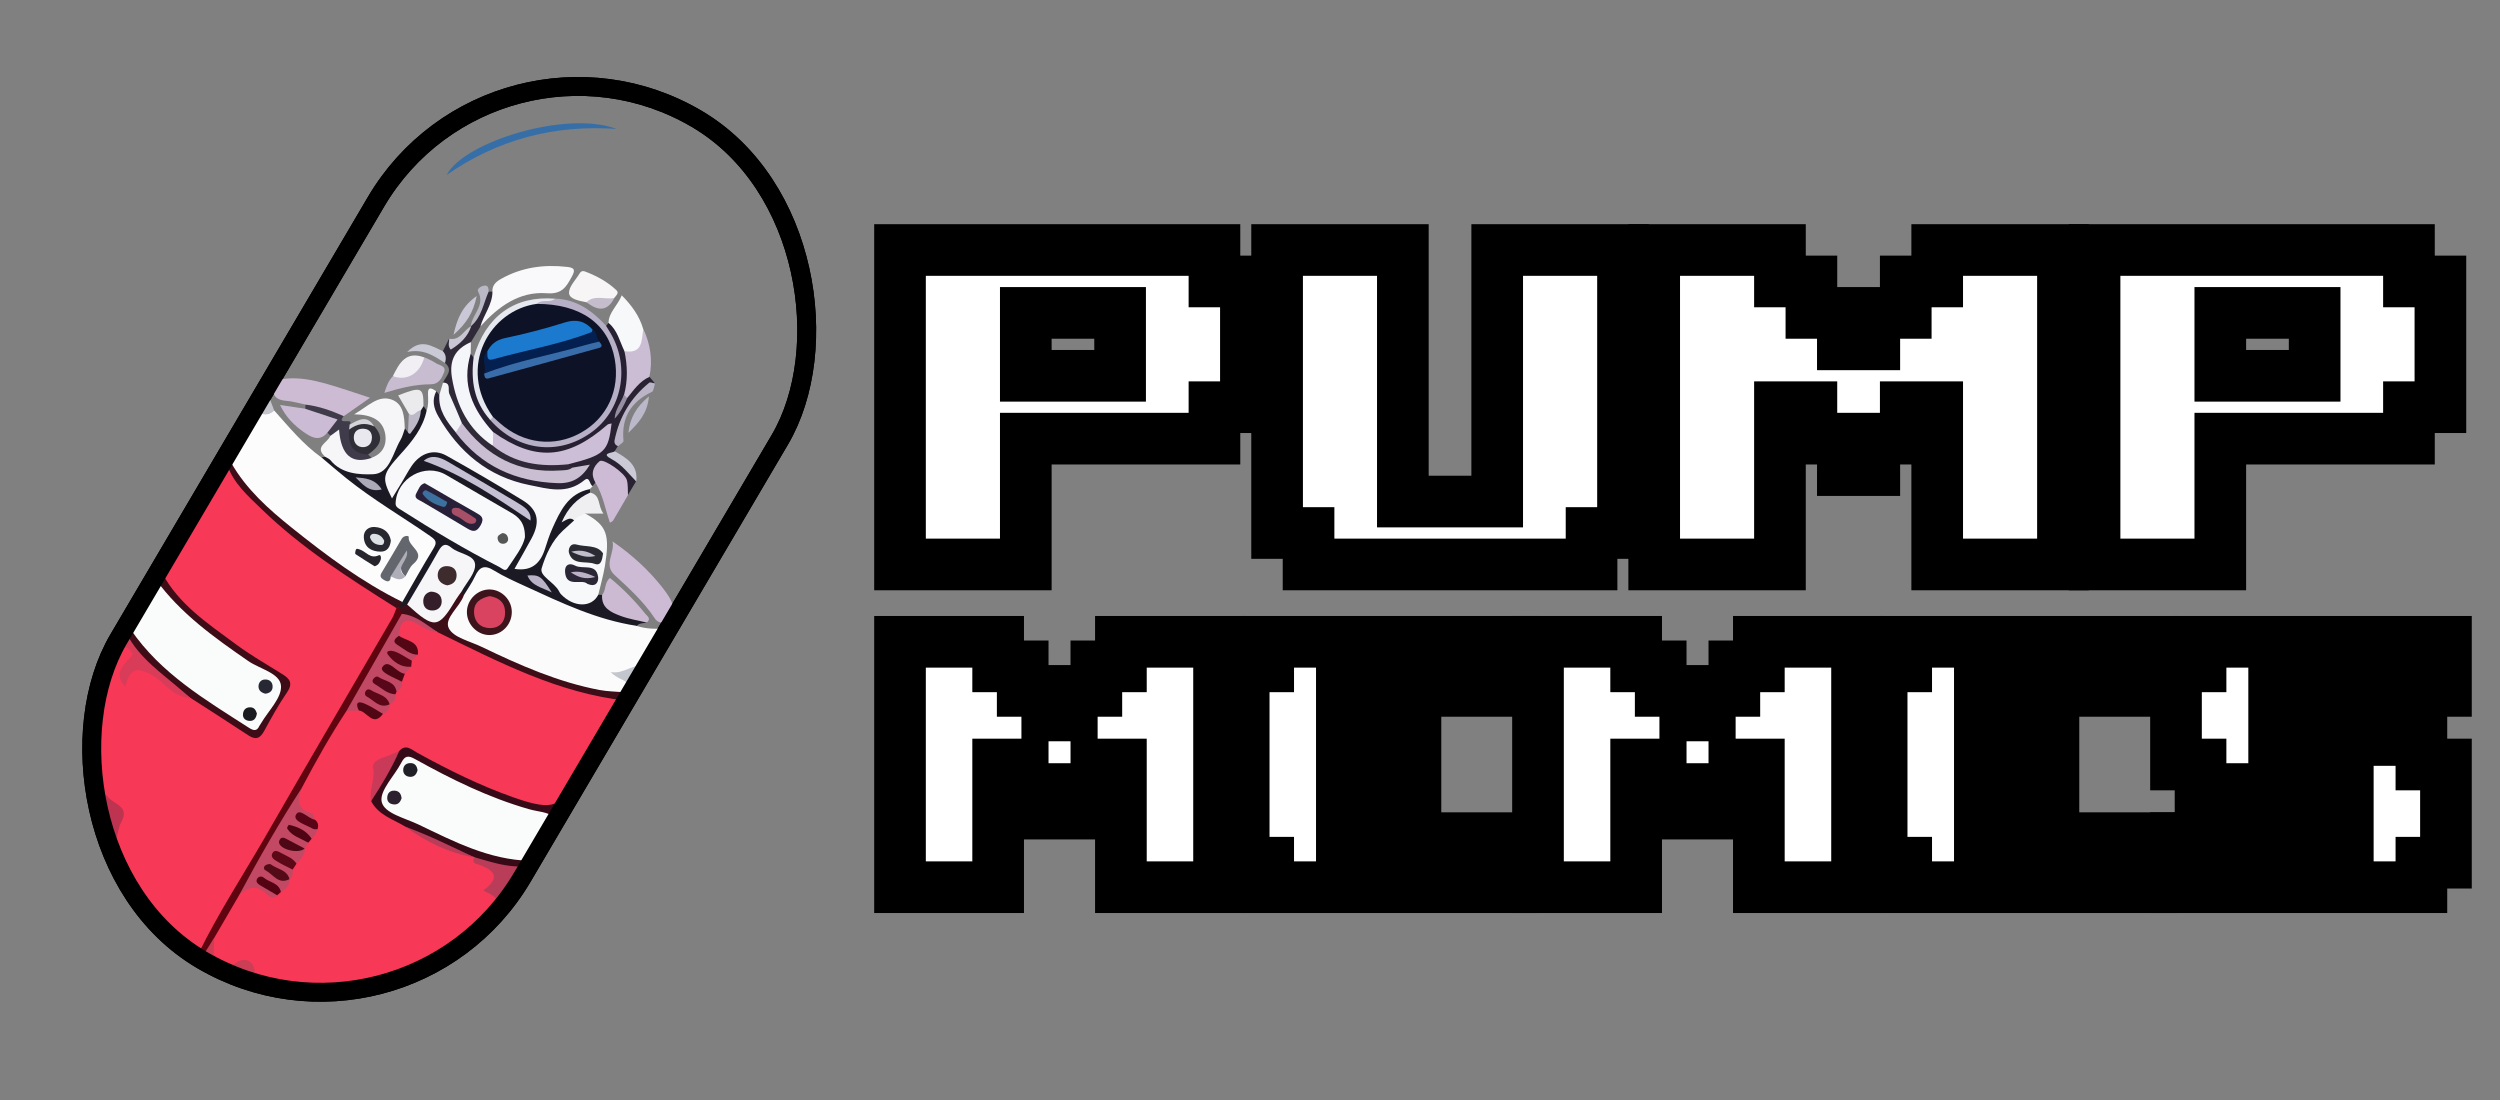 <svg width="50" height="22" viewBox="0 0 50 22" fill="none" xmlns="http://www.w3.org/2000/svg">
<rect x="0" y="0" width="50" height="22" fill="#808080" stroke="none"/>
<rect x="9.896" width="9.374" height="19.517" rx="4.687" transform="rotate(30.484 9.896 0)" stroke="black" stroke-width="0.378"/>
<path d="M2.524 17.662C2.417 17.532 2.293 17.41 2.288 17.225C2.239 17.022 2.217 16.842 2.317 16.626C2.414 16.417 2.372 16.169 2.122 16.015C1.967 15.919 1.79 15.818 1.827 15.583C1.777 14.893 1.912 14.229 2.105 13.573C2.16 13.384 2.289 13.226 2.342 13.033C2.376 12.909 2.47 12.835 2.604 12.914C2.721 12.983 2.744 13.091 2.665 13.207C2.612 13.283 2.551 13.354 2.503 13.505C2.645 13.276 2.784 13.288 2.97 13.361C3.283 13.484 3.477 13.794 3.81 13.878C4.175 14.055 4.489 14.313 4.831 14.527C5.106 14.7 5.138 14.695 5.306 14.413C5.406 14.243 5.504 14.072 5.606 13.904C5.728 13.703 5.673 13.586 5.483 13.48C5.049 13.237 4.648 12.944 4.255 12.638C3.928 12.385 3.597 12.139 3.35 11.796C3.272 11.687 3.24 11.582 3.243 11.456C3.283 11.203 3.45 11.009 3.571 10.795C3.823 10.345 4.089 9.902 4.354 9.46C4.397 9.389 4.408 9.269 4.538 9.282C4.776 9.457 4.902 9.729 5.106 9.935C5.829 10.659 6.65 11.247 7.514 11.783C7.68 11.886 7.87 11.959 7.962 12.152C7.991 12.463 7.765 12.672 7.63 12.906C6.486 14.883 5.336 16.858 4.182 18.83C4.131 18.918 4.095 19.023 3.978 19.052C3.786 19.041 3.668 18.903 3.536 18.793C3.163 18.448 2.829 18.067 2.523 17.661L2.524 17.662Z" fill="#F83857"/>
<path d="M12.542 14.012C12.251 14.517 11.868 15 11.575 15.504C11.539 15.681 11.399 15.812 11.313 15.964C11.209 16.146 11.174 16.236 10.961 16.209C10.386 16.139 9.863 15.91 9.343 15.679C9.001 15.528 8.675 15.344 8.347 15.165C8.246 15.11 8.151 15.042 8.028 15.101C7.537 15.214 7.499 15.588 7.513 15.993C7.644 16.254 7.936 16.308 8.14 16.476C8.537 16.753 8.989 16.916 9.439 17.084C9.465 17.097 9.488 17.114 9.511 17.134C9.578 17.203 9.663 17.241 9.747 17.283C9.802 17.31 9.856 17.343 9.898 17.392C9.932 17.432 9.98 17.503 9.951 17.528C9.691 17.762 10.179 18.006 9.868 18.262C9.607 18.477 9.379 18.767 9.114 18.981C8.889 19.169 8.639 19.311 8.361 19.404C7.916 19.526 7.479 19.677 7.019 19.744C6.382 19.837 5.763 19.731 5.144 19.61C5.066 19.594 5.025 19.53 4.992 19.464C4.947 19.368 4.878 19.338 4.767 19.347C4.313 19.385 4.161 19.232 4.207 18.8C4.328 18.459 4.551 18.176 4.722 17.862C4.958 17.55 5.222 17.724 5.48 17.821C5.517 17.811 5.549 17.792 5.581 17.77C5.633 17.727 5.679 17.678 5.711 17.617C5.721 17.595 5.733 17.573 5.746 17.55C5.775 17.495 5.791 17.436 5.813 17.378C5.832 17.33 5.854 17.283 5.88 17.237C5.922 17.151 6.004 17.096 6.045 17.009C6.049 16.984 6.056 16.959 6.064 16.936C6.08 16.887 6.104 16.844 6.134 16.803C6.155 16.772 6.179 16.741 6.2 16.71C6.225 16.663 6.249 16.617 6.26 16.564C6.261 16.5 6.238 16.442 6.206 16.388C6.19 16.362 6.175 16.33 6.148 16.32C5.84 16.206 5.842 15.994 5.967 15.743C6.272 15.213 6.534 14.656 6.911 14.168C6.982 14.13 7.059 14.126 7.136 14.134C7.299 14.132 7.418 14.322 7.6 14.237C7.647 14.196 7.693 14.154 7.723 14.099C7.735 14.078 7.749 14.058 7.764 14.037C7.801 13.989 7.831 13.937 7.848 13.878C7.856 13.854 7.868 13.834 7.879 13.811C7.918 13.749 7.957 13.686 7.966 13.611C7.982 13.551 8.004 13.492 8.037 13.438C8.067 13.386 8.111 13.342 8.137 13.287C8.147 13.253 8.162 13.22 8.176 13.187C8.2 13.133 8.243 13.089 8.256 13.03C8.184 12.877 7.995 12.848 7.918 12.701C7.92 12.362 8.084 12.251 8.373 12.391C8.502 12.454 8.62 12.537 8.767 12.558C9.383 12.804 9.952 13.15 10.575 13.384C11.147 13.6 11.719 13.81 12.332 13.877C12.416 13.886 12.523 13.887 12.542 14.009V14.012Z" fill="#F83857"/>
<path d="M5.485 8.211C5.78 8.541 6.061 8.886 6.427 9.148C6.585 9.171 6.698 9.276 6.819 9.37C7.35 9.783 7.908 10.156 8.473 10.52C8.842 10.758 8.851 10.821 8.627 11.189C8.447 11.486 8.349 11.838 8.058 12.062C7.929 12.111 7.839 12.021 7.745 11.965C6.834 11.408 5.951 10.809 5.184 10.06C4.953 9.834 4.69 9.615 4.627 9.266C4.596 8.828 4.92 8.551 5.103 8.21C5.23 8.21 5.359 8.17 5.486 8.214L5.485 8.211Z" fill="#FCFCFC"/>
<path d="M12.608 13.776C12.567 13.799 12.526 13.822 12.484 13.845C12.146 14.001 11.828 13.837 11.52 13.75C10.657 13.508 9.848 13.131 9.054 12.718C8.859 12.617 8.826 12.485 8.933 12.313C9.026 12.162 9.105 12.005 9.206 11.859C9.582 11.164 9.596 11.149 10.292 11.513C10.996 11.881 11.729 12.167 12.491 12.384C12.582 12.41 12.671 12.441 12.733 12.518C12.93 12.582 13.132 12.586 13.357 12.559C13.253 12.857 12.994 13.047 12.913 13.334C12.78 13.393 12.651 13.462 12.498 13.501C12.534 13.594 12.704 13.637 12.607 13.774L12.608 13.776Z" fill="#FBFBFC"/>
<path d="M11.199 16.331C10.966 16.605 10.88 16.975 10.605 17.219C10.428 17.299 10.255 17.299 10.062 17.25C9.22 17.03 8.437 16.683 7.705 16.213C7.54 16.107 7.517 15.982 7.605 15.817C7.708 15.623 7.817 15.434 7.929 15.246C8.044 15.052 8.172 15.03 8.366 15.142C8.961 15.483 9.578 15.778 10.226 16.008C10.482 16.099 10.748 16.133 11.007 16.204C11.087 16.226 11.178 16.22 11.196 16.329L11.199 16.331Z" fill="#FAFBFB"/>
<path d="M2.615 12.587C2.682 12.204 2.968 11.929 3.115 11.586C3.189 11.568 3.231 11.611 3.269 11.664C3.809 12.399 4.572 12.866 5.314 13.357C5.4 13.413 5.484 13.474 5.574 13.526C5.704 13.602 5.741 13.697 5.663 13.836C5.538 14.063 5.4 14.283 5.273 14.507C5.181 14.669 5.048 14.687 4.905 14.593C4.179 14.116 3.418 13.683 2.83 13.022C2.718 12.896 2.621 12.764 2.613 12.587H2.615Z" fill="#FAFBFB"/>
<path d="M12.735 12.517C11.944 12.398 11.232 12.059 10.517 11.73C10.3 11.631 10.08 11.533 9.878 11.409C9.688 11.29 9.587 11.338 9.5 11.527C9.439 11.658 9.354 11.776 9.279 11.901C9.224 11.9 9.204 11.863 9.195 11.816C9.191 11.719 9.227 11.628 9.279 11.553C9.426 11.339 9.333 11.226 9.14 11.112C8.915 10.979 8.83 11.104 8.732 11.275C8.57 11.552 8.415 11.835 8.228 12.098C8.176 12.156 8.114 12.197 8.031 12.189C8.001 12.181 7.98 12.161 7.966 12.134C7.967 12.081 8 12.056 8.046 12.042C8.252 11.684 8.453 11.323 8.668 10.973C8.745 10.849 8.722 10.803 8.605 10.722C8.046 10.334 7.456 9.991 6.924 9.563C6.756 9.428 6.593 9.286 6.428 9.147C6.455 9.143 6.483 9.14 6.509 9.136C6.598 9.089 6.672 9.136 6.738 9.185C6.869 9.28 7.023 9.302 7.171 9.348C7.43 9.429 7.588 9.347 7.741 9.123C7.867 8.942 7.857 8.67 8.1 8.568C8.119 8.594 8.139 8.62 8.159 8.646C8.274 8.515 8.256 8.325 8.361 8.189C8.387 8.151 8.423 8.126 8.47 8.121C8.491 8.15 8.512 8.179 8.532 8.209C8.634 8.401 8.504 8.547 8.424 8.694C8.305 8.914 8.125 9.09 7.971 9.286C7.871 9.412 7.764 9.545 7.841 9.764C7.959 9.597 8.033 9.438 8.135 9.299C8.391 8.949 8.67 8.879 9.052 9.083C9.51 9.327 9.954 9.597 10.401 9.863C10.863 10.137 10.928 10.43 10.658 10.906C10.602 11.004 10.534 11.097 10.498 11.273C10.736 11.181 10.8 11.003 10.854 10.828C10.967 10.466 11.118 10.125 11.418 9.877C11.523 9.79 11.633 9.662 11.797 9.781C11.797 9.805 11.8 9.827 11.801 9.851C11.777 10.032 11.605 10.078 11.492 10.166C11.353 10.277 11.423 10.333 11.504 10.41C11.407 10.653 11.184 10.807 11.072 11.045C10.92 11.372 10.925 11.439 11.244 11.77C11.449 11.983 11.645 12.022 11.906 11.902C11.925 11.895 11.945 11.892 11.966 11.893C11.993 11.895 12.018 11.897 12.044 11.899C12.238 12.115 12.468 12.269 12.766 12.308C12.843 12.319 12.927 12.35 12.938 12.453C12.869 12.466 12.79 12.456 12.736 12.518L12.735 12.517Z" fill="#1B1A24"/>
<path d="M14.354 10.701C14.693 10.105 15.016 9.499 15.374 8.915C16.949 6.347 15.865 3.127 13.022 2.131C11.364 1.55 9.825 1.895 8.476 3.046C7.775 3.645 7.407 4.472 6.946 5.233C6.569 5.857 6.213 6.493 5.845 7.122C5.783 7.228 5.736 7.351 5.535 7.439C5.798 6.978 6.025 6.572 6.259 6.17C6.657 5.487 7.06 4.806 7.459 4.123C9.014 1.456 12.575 0.942 14.803 3.066C16.313 4.507 16.659 6.954 15.603 8.755C15.209 9.428 14.813 10.101 14.419 10.773C14.364 10.78 14.331 10.766 14.354 10.701Z" fill="#3E6B9F"/>
<path d="M11.797 9.782C11.359 9.87 11.201 10.227 11.043 10.579C10.984 10.71 10.941 10.851 10.896 10.989C10.802 11.275 10.623 11.431 10.29 11.377C10.406 11.169 10.525 10.966 10.635 10.76C10.807 10.437 10.761 10.197 10.46 10.01C9.957 9.7 9.446 9.402 8.929 9.113C8.673 8.97 8.406 9.062 8.23 9.323C8.16 9.427 8.103 9.537 8.038 9.645C7.975 9.75 7.91 9.855 7.84 9.968C7.632 9.554 7.639 9.494 8.013 9.08C8.246 8.823 8.46 8.56 8.533 8.211C8.572 8.104 8.564 7.995 8.56 7.885C8.553 7.71 8.645 7.772 8.726 7.825C8.896 8.668 9.462 9.173 10.209 9.485C10.647 9.667 11.113 9.809 11.594 9.569C11.733 9.499 11.835 9.558 11.854 9.724C11.835 9.743 11.816 9.763 11.797 9.782Z" fill="#F8F8FA"/>
<path d="M11.966 11.894C11.835 12.157 11.472 12.152 11.219 11.884C11.205 11.869 11.193 11.851 11.185 11.833C11.095 11.648 10.785 11.524 10.833 11.365C10.913 11.102 11.036 10.821 11.254 10.616C11.328 10.546 11.405 10.479 11.481 10.409C11.485 10.242 11.579 10.226 11.709 10.272C12.135 10.511 12.202 10.685 12.097 11.326C12.065 11.517 12.01 11.705 11.966 11.894Z" fill="#F6F8F9"/>
<path d="M11.115 16.356C10.929 16.226 10.783 16.242 10.578 16.183C9.773 15.953 9.028 15.586 8.302 15.182C8.161 15.103 8.098 15.115 8.026 15.254C7.888 15.521 7.589 15.811 7.633 16.034C7.681 16.267 8.1 16.361 8.369 16.49C9.079 16.831 9.785 17.197 10.602 17.216C10.562 17.253 10.522 17.291 10.482 17.328C10.269 17.508 10.051 17.392 9.841 17.331C9.715 17.294 9.59 17.236 9.489 17.143H9.487C9.007 16.98 8.55 16.768 8.104 16.531C7.859 16.382 7.565 16.302 7.422 16.02C7.526 15.639 7.704 15.301 7.984 15.02C8.117 14.872 8.232 14.993 8.341 15.053C8.969 15.399 9.609 15.716 10.287 15.954C11.117 16.244 11.181 16.093 11.509 15.634C11.352 15.941 11.298 15.925 11.181 16.225L11.115 16.356Z" fill="#370A17"/>
<path d="M2.613 12.588C3.215 13.473 4.115 14 4.987 14.561C5.069 14.613 5.138 14.628 5.186 14.521C5.195 14.503 5.209 14.487 5.219 14.469C5.365 14.218 5.637 13.958 5.62 13.717C5.603 13.463 5.198 13.381 4.966 13.221C4.283 12.749 3.609 12.27 3.114 11.587C3.157 11.545 3.199 11.503 3.242 11.461C3.577 12.089 4.154 12.468 4.702 12.874C5.001 13.096 5.326 13.284 5.643 13.48C5.8 13.577 5.865 13.668 5.739 13.85C5.569 14.097 5.424 14.362 5.28 14.626C5.193 14.784 5.101 14.797 4.958 14.701C4.578 14.449 4.192 14.205 3.81 13.958C3.349 13.665 2.892 13.368 2.591 12.893C2.546 12.822 2.481 12.765 2.533 12.672C2.561 12.644 2.587 12.616 2.615 12.588H2.613Z" fill="#3D0C16"/>
<path d="M8.098 8.569C8.069 8.647 8.052 8.729 8.01 8.799C7.856 9.058 7.795 9.472 7.461 9.485C7.188 9.495 6.832 9.479 6.609 9.204C6.584 9.173 6.54 9.159 6.506 9.137C6.271 8.932 6.565 8.853 6.606 8.714C6.715 8.514 6.825 8.522 6.874 8.737C6.944 9.047 7.154 9.135 7.428 9.156C7.648 9.08 7.738 8.904 7.707 8.695C7.663 8.408 7.448 8.293 7.084 8.286C7.37 8.117 7.564 7.899 7.828 7.99C8.073 8.074 8.088 8.337 8.095 8.569H8.098Z" fill="#F6F6F9"/>
<path d="M6.93 14.218C6.605 14.713 6.315 15.228 6.039 15.752C5.695 16.512 5.309 17.247 4.784 17.901C4.618 18.186 4.451 18.47 4.286 18.755C4.221 18.895 4.227 19.079 4.043 19.146C4.022 19.116 4 19.085 3.979 19.053C4.373 18.251 4.862 17.502 5.308 16.73C6.147 15.27 6.999 13.818 7.845 12.362C7.881 12.301 7.9 12.23 7.928 12.163C7.941 12.136 7.958 12.134 7.981 12.154H7.982C8.025 12.197 8.075 12.235 8.074 12.305C7.839 12.805 7.552 13.278 7.278 13.757C7.181 13.925 7.099 14.107 6.931 14.221L6.93 14.218Z" fill="#600510"/>
<path d="M9.848 5.836C9.841 5.706 9.916 5.636 10.024 5.576C10.438 5.344 10.879 5.286 11.342 5.338C11.498 5.355 11.507 5.404 11.436 5.534C11.325 5.739 11.239 5.889 10.935 5.865C10.382 5.823 9.962 6.136 9.605 6.532C9.533 6.247 9.706 6.046 9.847 5.835L9.848 5.836Z" fill="#F9F9FB"/>
<path d="M12.251 10.828C12.64 11.095 12.968 11.396 13.247 11.749C13.349 11.88 13.448 12.017 13.479 12.185C13.502 12.303 13.453 12.383 13.336 12.427C13.238 12.463 13.161 12.466 13.094 12.365C12.874 12.033 12.581 11.766 12.289 11.498C12.065 11.29 12.305 11.051 12.25 10.828H12.251Z" fill="#CDBAD5"/>
<path d="M11.854 9.722C11.787 9.696 11.798 9.514 11.687 9.604C11.338 9.894 10.953 9.775 10.588 9.701C9.767 9.537 9.176 9.043 8.765 8.324C8.674 8.165 8.634 7.997 8.727 7.822C8.747 7.847 8.768 7.872 8.787 7.897C8.949 8.111 8.982 8.397 9.183 8.589C9.862 9.398 10.985 9.793 11.553 9.422C11.506 9.405 11.452 9.408 11.406 9.382C11.366 9.357 11.339 9.323 11.346 9.272C11.415 9.169 11.531 9.144 11.636 9.113C11.959 9.017 12.136 8.81 12.158 8.471C12.173 8.412 12.2 8.359 12.234 8.309C12.347 8.192 12.405 8.042 12.482 7.903C12.629 7.752 12.707 7.501 12.988 7.534C13.024 7.578 13.061 7.622 13.097 7.666C12.628 7.951 12.373 8.363 12.36 8.917C12.338 8.953 12.316 8.988 12.294 9.025C12.238 9.118 12.312 9.154 12.373 9.186C12.556 9.282 12.657 9.44 12.721 9.628C12.667 9.718 12.612 9.809 12.558 9.9C12.458 9.852 12.467 9.749 12.436 9.666C12.376 9.511 12.263 9.402 12.102 9.385C11.92 9.365 12.004 9.582 11.908 9.65C11.89 9.674 11.87 9.699 11.851 9.722H11.854Z" fill="#292233"/>
<path d="M6.107 8.091C5.975 8.065 5.845 8.024 5.713 8.015C5.566 8.004 5.466 7.943 5.459 7.801C5.451 7.626 5.589 7.585 5.732 7.572C5.994 7.549 6.249 7.599 6.497 7.667C6.783 7.746 7.064 7.846 7.402 7.955C7.196 8.099 7.034 8.212 6.873 8.325C6.588 8.345 6.331 8.268 6.106 8.094L6.107 8.091Z" fill="#CCBBD3"/>
<path d="M2.532 12.672C2.787 13.167 3.242 13.468 3.646 13.819C3.7 13.866 3.755 13.912 3.809 13.958C3.458 13.958 3.292 13.636 3.022 13.492C2.717 13.327 2.594 13.386 2.507 13.736C2.286 13.498 2.429 13.346 2.548 13.209C2.595 13.154 2.676 13.126 2.629 13.04C2.607 12.999 2.554 12.95 2.515 12.948C2.433 12.945 2.387 13.016 2.369 13.087C2.271 13.486 1.966 13.817 2.066 14.294C2.098 14.452 1.837 14.679 1.853 14.935C1.866 15.153 1.854 15.372 1.853 15.59C1.833 15.621 1.815 15.619 1.799 15.588C1.7 14.65 1.89 13.767 2.319 12.933C2.37 12.835 2.414 12.722 2.529 12.672H2.532Z" fill="#D83C59"/>
<path d="M8.037 12.277C8.019 12.237 7.999 12.196 7.98 12.154C8.034 12.133 8.088 12.112 8.142 12.091C8.29 12.072 8.389 12.172 8.499 12.243C8.675 12.357 8.812 12.348 8.929 12.146C9 12.023 9.035 11.847 9.228 11.832C9.245 11.856 9.261 11.879 9.278 11.903C9.197 12.142 8.876 12.364 8.976 12.565C9.069 12.753 9.403 12.825 9.635 12.938C10.392 13.302 11.159 13.642 11.992 13.8C12.153 13.83 12.321 13.831 12.486 13.845C12.5 13.903 12.655 13.914 12.542 14.015C11.167 13.869 9.969 13.236 8.755 12.645C8.507 12.54 8.289 12.374 8.037 12.279V12.277Z" fill="#3D0D18"/>
<path d="M11.105 5.973C11.534 5.987 11.848 6.218 12.124 6.518C12.266 6.566 12.326 6.686 12.385 6.809C12.719 7.515 12.429 8.426 11.739 8.807C11.14 9.137 10.552 9.117 9.987 8.718C9.884 8.646 9.785 8.569 9.771 8.429C9.779 8.375 9.811 8.338 9.859 8.316C10.001 8.3 10.084 8.405 10.183 8.477C10.633 8.808 11.18 8.818 11.668 8.501C12.105 8.219 12.306 7.654 12.168 7.097C12.046 6.602 11.638 6.258 11.101 6.192C10.971 6.176 10.826 6.205 10.722 6.087C10.804 5.893 10.989 6.051 11.103 5.974L11.105 5.973Z" fill="#B6AFC6"/>
<path d="M4.041 19.145C4.122 19.015 4.203 18.884 4.284 18.754C4.296 18.959 4.175 19.216 4.518 19.285C4.599 19.3 4.633 19.328 4.721 19.258C4.892 19.126 5.09 19.225 5.093 19.439C5.094 19.593 5.185 19.571 5.269 19.585C6.213 19.748 7.151 19.805 8.06 19.404C8.16 19.359 8.262 19.372 8.364 19.4C6.878 20.071 5.439 19.97 4.042 19.143L4.041 19.145Z" fill="#CC3D56"/>
<path d="M9.801 8.396C10.342 9.016 11.16 9.121 11.816 8.656C12.436 8.218 12.61 7.356 12.219 6.677C12.187 6.623 12.155 6.571 12.122 6.518C12.137 6.498 12.155 6.479 12.17 6.459C12.483 6.527 12.483 6.811 12.57 7.036C12.652 7.322 12.701 7.606 12.527 7.879C12.455 8.046 12.374 8.207 12.292 8.369C12.271 8.402 12.25 8.436 12.229 8.469C11.997 9.011 11.097 9.279 10.415 9.05C10.187 8.974 9.977 8.86 9.793 8.7C9.419 8.336 9.222 7.899 9.256 7.371C9.264 7.254 9.248 7.113 9.411 7.071C9.43 7.096 9.45 7.121 9.469 7.146C9.621 7.259 9.516 7.418 9.528 7.55C9.555 7.856 9.759 8.098 9.798 8.395L9.801 8.396Z" fill="#262032"/>
<path d="M9.488 17.145C9.814 17.236 10.136 17.349 10.482 17.328C10.577 17.346 10.563 17.397 10.526 17.46C10.167 18.069 9.74 18.616 9.115 18.978C9.248 18.735 9.533 18.645 9.679 18.419C9.796 18.236 10.215 18.055 9.708 17.833C9.634 17.801 9.702 17.784 9.729 17.762C10.01 17.519 9.851 17.398 9.6 17.301C9.532 17.275 9.417 17.273 9.49 17.145H9.488Z" fill="#B93D58"/>
<path d="M9.414 7.072C9.224 7.693 9.453 8.192 9.863 8.642C9.905 8.722 9.938 8.803 9.88 8.891C9.742 8.975 9.636 8.895 9.555 8.806C9.205 8.429 8.956 8.023 8.999 7.462C9.02 7.188 9.002 6.955 9.3 6.84C9.341 6.824 9.38 6.824 9.418 6.842C9.417 6.918 9.415 6.996 9.414 7.072Z" fill="#F5F6F9"/>
<path d="M9.419 6.842C9.105 6.977 8.982 7.199 9.038 7.549C9.132 8.117 9.367 8.59 9.857 8.916C10.013 8.894 10.131 8.992 10.261 9.049C10.521 9.162 10.794 9.205 11.075 9.215C11.175 9.219 11.286 9.18 11.359 9.286C11.388 9.307 11.418 9.33 11.447 9.351C11.382 9.512 11.234 9.493 11.104 9.498C10.282 9.535 9.65 9.189 9.181 8.525C8.991 8.265 8.932 7.955 8.86 7.651C8.915 7.524 9.075 7.408 8.899 7.258C8.883 7.18 8.797 7.114 8.857 7.023C8.899 6.939 8.94 6.857 8.982 6.772C9.059 6.878 9.132 6.839 9.206 6.767C9.285 6.69 9.365 6.614 9.423 6.518L9.417 6.526C9.536 6.353 9.632 6.172 9.667 5.963C9.678 5.899 9.695 5.841 9.774 5.832C9.799 5.832 9.824 5.832 9.849 5.833C9.849 6.093 9.674 6.293 9.607 6.531C9.544 6.635 9.481 6.738 9.419 6.842Z" fill="#302A38"/>
<path d="M12.331 2.579C11.088 2.491 9.955 2.788 8.932 3.5C9.28 2.831 11.338 2.2 12.331 2.579Z" fill="#366FA8"/>
<path d="M7.98 12.151C7.962 12.151 7.945 12.155 7.928 12.161C6.982 11.564 6.038 10.965 5.23 10.181C4.957 9.917 4.665 9.662 4.539 9.283C4.568 9.276 4.598 9.268 4.627 9.262C4.927 9.786 5.369 10.18 5.83 10.55C6.526 11.108 7.239 11.642 8.045 12.038C8.024 12.075 8.001 12.113 7.98 12.15V12.151Z" fill="#3D0D18"/>
<path d="M11.909 9.652C11.808 9.484 11.857 9.336 11.993 9.223C12.067 9.162 12.498 9.458 12.537 9.601C12.563 9.697 12.554 9.802 12.559 9.902C12.461 10.073 12.363 10.242 12.261 10.412C12.252 10.427 12.23 10.434 12.198 10.455C12.106 10.182 12.058 9.898 11.909 9.651V9.652Z" fill="#CDBBD5"/>
<path d="M12.488 7.021C12.393 6.827 12.35 6.605 12.17 6.458C12.175 6.245 12.35 6.118 12.435 5.906C12.637 6.111 12.787 6.319 12.863 6.576C12.899 6.725 12.938 6.88 12.811 7.002C12.715 7.094 12.605 7.191 12.486 7.021H12.488Z" fill="#F6F8F9"/>
<path d="M1.802 15.587C1.82 15.587 1.838 15.589 1.855 15.59C1.841 15.809 2.067 15.818 2.163 15.942C2.28 16.093 2.613 16.123 2.415 16.462C2.389 16.508 2.348 16.669 2.334 16.769C2.313 16.915 2.277 17.07 2.286 17.224C2.1 16.914 1.949 16.596 1.967 16.218C1.978 15.996 1.739 15.829 1.802 15.586V15.587Z" fill="#BE3350"/>
<path d="M12.937 12.452C12.759 12.408 12.576 12.381 12.406 12.316C12.218 12.245 12.023 12.159 12.042 11.898C12.126 11.804 12.083 11.653 12.199 11.559C12.461 11.773 12.695 12.012 12.905 12.274C12.942 12.32 13.031 12.374 12.937 12.45V12.452Z" fill="#CCBAD2"/>
<path d="M12.489 7.023C12.862 7.084 12.829 6.801 12.866 6.578C13.009 6.885 13.058 7.205 12.988 7.538C12.79 7.626 12.674 7.801 12.544 7.961C12.488 7.974 12.456 7.964 12.481 7.897C12.559 7.607 12.55 7.315 12.489 7.023Z" fill="#CBBDD4"/>
<path d="M6.548 8.651C6.38 8.856 6.199 8.727 6.063 8.633C5.883 8.505 5.719 8.344 5.6 8.1C5.79 8.127 5.948 8.151 6.105 8.174C6.247 8.125 6.369 8.207 6.494 8.244C6.593 8.273 6.746 8.257 6.757 8.412C6.766 8.547 6.654 8.604 6.548 8.653V8.651Z" fill="#CBBBD4"/>
<path d="M11.728 6.045C11.59 6.017 11.388 5.985 11.381 5.863C11.373 5.736 11.515 5.598 11.593 5.467C11.615 5.428 11.65 5.411 11.696 5.428C11.929 5.516 12.146 5.632 12.327 5.803C12.39 5.863 12.319 5.912 12.286 5.959C12.119 6.111 11.92 6.05 11.729 6.045H11.728Z" fill="#F7F5F6"/>
<path d="M8.486 7.146C8.56 7.182 8.641 7.21 8.707 7.257C8.779 7.309 8.939 7.311 8.877 7.458C8.832 7.567 8.776 7.686 8.615 7.686C8.311 7.686 8.018 7.756 7.688 7.858C7.731 7.713 7.774 7.61 7.858 7.523C8.131 7.505 8.297 7.307 8.486 7.148V7.146Z" fill="#C8BCD1"/>
<path d="M9.803 8.397C9.48 8.037 9.413 7.609 9.473 7.148C9.715 6.322 10.291 5.907 11.104 5.974C10.997 6.067 10.838 5.974 10.734 6.078C10.676 6.193 10.554 6.209 10.452 6.255C9.749 6.577 9.474 7.275 9.767 7.989C9.813 8.099 9.914 8.197 9.861 8.335C9.842 8.355 9.823 8.376 9.804 8.396L9.803 8.397Z" fill="#E6E8EF"/>
<path d="M6.549 8.653C6.61 8.573 6.672 8.494 6.752 8.39C6.526 8.315 6.316 8.245 6.107 8.176C6.107 8.148 6.107 8.119 6.107 8.092C6.378 8.122 6.629 8.214 6.874 8.323C6.713 8.52 7.095 8.339 6.994 8.495C7.031 8.524 7.05 8.563 7.061 8.607C6.998 8.871 7.261 8.931 7.364 9.091C7.387 9.114 7.41 9.136 7.433 9.158C7.039 9.291 6.819 9.106 6.781 8.591C6.718 8.637 6.664 8.676 6.609 8.716C6.589 8.695 6.568 8.674 6.549 8.653Z" fill="#403B4A"/>
<path d="M11.71 10.271C11.627 10.303 11.54 10.331 11.482 10.407C11.4 10.332 11.332 10.397 11.232 10.447C11.358 10.159 11.54 9.967 11.803 9.852C12.022 9.9 11.948 10.114 12.069 10.272H11.71V10.271Z" fill="#EFEFF1"/>
<path d="M8.859 7.652C9.029 7.654 8.951 7.799 8.987 7.877C9.075 8.069 9.154 8.264 9.236 8.457C9.247 8.553 9.255 8.647 9.116 8.647C8.933 8.429 8.765 8.205 8.787 7.898C8.812 7.817 8.836 7.735 8.861 7.652H8.859Z" fill="#F3F4F8"/>
<path d="M8.485 7.148C8.401 7.47 8.139 7.627 7.857 7.523C7.986 7.263 8.119 7.011 8.485 7.148Z" fill="#F2EFF4"/>
<path d="M7.364 9.089C7.033 9.08 6.958 8.874 6.983 8.59C7.131 8.411 7.297 8.369 7.487 8.528C7.712 8.773 7.575 8.938 7.365 9.088L7.364 9.089Z" fill="#302F38"/>
<path d="M8.471 8.123C8.453 8.152 8.434 8.183 8.416 8.211C8.344 8.257 8.311 8.458 8.177 8.275C8.106 8.152 8.034 8.03 7.963 7.908C8.43 7.726 8.469 7.741 8.47 8.123H8.471Z" fill="#EBEAEC"/>
<path d="M14.352 10.699C14.374 10.723 14.395 10.748 14.418 10.771C14.181 11.187 13.945 11.603 13.71 12.018C13.681 12.002 13.652 11.985 13.623 11.969C13.848 11.536 14.072 11.104 14.353 10.699H14.352Z" fill="#3F6498"/>
<path d="M12.363 8.922C12.301 8.905 12.281 8.857 12.292 8.802C12.386 8.337 12.617 7.952 12.985 7.654C13.005 7.637 13.06 7.663 13.1 7.67C13.08 7.728 13.076 7.818 13.038 7.837C12.62 8.035 12.424 8.353 12.47 8.818C12.473 8.849 12.401 8.887 12.364 8.922H12.363Z" fill="#BBB4C7"/>
<path d="M12.609 13.777C12.575 13.585 12.367 13.611 12.215 13.44C12.493 13.492 12.66 13.246 12.914 13.337C12.858 13.517 12.745 13.655 12.609 13.778V13.777Z" fill="#C3C6CD"/>
<path d="M2.523 17.66C2.882 18.019 3.214 18.401 3.536 18.792C3.108 18.497 2.774 18.115 2.523 17.66Z" fill="#BE3350"/>
<path d="M12.725 9.63C12.571 9.473 12.442 9.295 12.236 9.185C12.005 9.061 12.232 9.064 12.298 9.027C12.534 9.161 12.767 9.298 12.725 9.63Z" fill="#CBCAD6"/>
<path d="M9.07 6.696C9.146 6.36 9.248 6.122 9.534 5.92C9.466 6.251 9.33 6.469 9.07 6.696Z" fill="#CAC8D7"/>
<path d="M11.73 6.043C11.896 5.886 12.105 6.001 12.287 5.958C12.161 6.213 11.976 6.241 11.73 6.043Z" fill="#C5BCCC"/>
<path d="M12.568 8.657C12.596 8.368 12.723 8.138 12.978 7.928C12.952 8.269 12.763 8.465 12.568 8.657Z" fill="#BBB8C9"/>
<path d="M8.857 7.024C8.923 7.093 8.927 7.174 8.899 7.259C8.682 7.12 8.471 6.969 8.143 7.04C8.424 6.755 8.639 6.927 8.857 7.024Z" fill="#CAC9D6"/>
<path d="M9.773 5.832C9.667 6.069 9.634 6.345 9.416 6.525C9.437 6.29 9.712 6.11 9.562 5.832C9.533 5.778 9.616 5.725 9.676 5.714C9.767 5.696 9.771 5.766 9.772 5.83L9.773 5.832Z" fill="#BAB8C5"/>
<path d="M5.485 8.212C5.356 8.334 5.229 8.294 5.102 8.208C5.209 8.104 5.2 7.925 5.341 7.832C5.389 7.961 5.436 8.086 5.484 8.21L5.485 8.212Z" fill="#C3C4CC"/>
<path d="M9.426 6.52C9.356 6.738 9.201 6.878 9.015 6.992C8.95 6.918 8.982 6.845 8.986 6.774C9.206 6.818 9.276 6.597 9.427 6.52H9.426Z" fill="#CAC7D5"/>
<path d="M8.177 8.275C8.284 8.357 8.327 8.196 8.416 8.212C8.41 8.393 8.311 8.535 8.207 8.672C8.204 8.676 8.188 8.676 8.181 8.672C8.173 8.668 8.167 8.657 8.16 8.649C8.165 8.525 8.172 8.399 8.177 8.274V8.275Z" fill="#BEB9C8"/>
<path d="M7.487 8.53C7.306 8.442 7.139 8.474 6.982 8.592C6.986 8.559 6.989 8.526 6.993 8.493C7.165 8.401 7.34 8.283 7.485 8.53H7.487Z" fill="#D4D4D9"/>
<path d="M4.783 17.903C5.175 17.171 5.586 16.451 6.039 15.754C5.939 15.988 5.931 16.183 6.236 16.266C6.266 16.274 6.278 16.352 6.298 16.396C6.244 16.441 6.187 16.421 6.132 16.407C6.194 16.474 6.288 16.511 6.351 16.584C6.324 16.656 6.3 16.732 6.231 16.778C6.126 16.765 6.04 16.718 5.971 16.64C6.024 16.722 6.148 16.74 6.168 16.853C6.143 16.894 6.119 16.933 6.094 16.974C5.972 17.049 5.885 16.943 5.846 16.925C5.885 16.936 5.965 17.07 6.091 16.973C6.113 17.038 6.059 17.139 5.93 17.275C5.837 17.287 5.763 17.23 5.675 17.2C5.742 17.264 5.834 17.295 5.852 17.393C5.855 17.465 5.868 17.541 5.787 17.586C5.683 17.547 5.59 17.485 5.453 17.415C5.588 17.49 5.682 17.553 5.789 17.585C5.796 17.714 5.708 17.778 5.616 17.841C5.536 17.815 5.468 17.766 5.394 17.729C5.46 17.775 5.536 17.812 5.542 17.907C5.461 17.995 5.377 17.93 5.33 17.882C5.134 17.683 4.959 17.736 4.785 17.903H4.783Z" fill="#C24864"/>
<path d="M8.037 12.277C8.325 12.306 8.527 12.499 8.755 12.643C8.594 12.643 8.472 12.546 8.339 12.474C8.1 12.344 7.999 12.411 7.98 12.714C8.007 12.94 8.284 12.916 8.359 13.094C8.317 13.133 8.276 13.172 8.234 13.212C8.137 13.271 8.059 13.207 7.973 13.166C8.055 13.229 8.155 13.258 8.222 13.334C8.18 13.381 8.138 13.427 8.096 13.475C8.015 13.523 7.942 13.488 7.858 13.446C7.94 13.501 7.998 13.56 8.037 13.636C8.05 13.731 8.009 13.795 7.928 13.838C7.836 13.804 7.768 13.727 7.636 13.687C7.766 13.741 7.843 13.806 7.908 13.884C7.921 13.98 7.883 14.047 7.794 14.084C7.703 14.034 7.607 13.995 7.466 13.92C7.606 13.997 7.702 14.035 7.793 14.087C7.794 14.182 7.747 14.243 7.659 14.277C7.483 14.366 7.357 14.097 7.177 14.21C7.094 14.213 7.011 14.215 6.93 14.218C7.299 13.57 7.669 12.923 8.038 12.275L8.037 12.277Z" fill="#C14965"/>
<path d="M7.984 15.023C7.829 15.375 7.632 15.703 7.422 16.023C7.376 15.796 7.511 15.582 7.46 15.347C7.441 15.26 7.561 15.182 7.667 15.149C7.775 15.115 7.878 15.066 7.983 15.023H7.984Z" fill="#C83A58"/>
<path d="M8.105 16.535C8.582 16.705 9.031 16.933 9.489 17.147C8.975 17.062 8.523 16.837 8.105 16.535Z" fill="#B93D58"/>
<path d="M5.852 17.391C5.751 17.34 5.648 17.294 5.552 17.234C5.495 17.199 5.406 17.153 5.445 17.07C5.487 16.982 5.566 17.028 5.63 17.064C5.738 17.123 5.859 17.162 5.93 17.274C5.904 17.313 5.879 17.353 5.852 17.392V17.391Z" fill="#5D0817"/>
<path d="M8.36 13.094C8.193 13.094 8.079 12.976 7.95 12.899C7.834 12.829 7.904 12.766 7.98 12.715C8.125 12.824 8.387 12.813 8.358 13.094H8.36Z" fill="#530715"/>
<path d="M7.91 13.886C7.742 13.882 7.631 13.758 7.498 13.683C7.462 13.664 7.433 13.627 7.465 13.581C7.49 13.544 7.532 13.515 7.57 13.541C7.7 13.627 7.903 13.628 7.931 13.838C7.922 13.853 7.914 13.867 7.91 13.884V13.886Z" fill="#58071A"/>
<path d="M7.177 14.21C7.109 14.074 7.139 14.007 7.293 14.072C7.421 14.126 7.537 14.208 7.659 14.277C7.458 14.55 7.34 14.221 7.177 14.21Z" fill="#500613"/>
<path d="M6.17 16.851C6.16 16.848 6.149 16.847 6.14 16.842C6.001 16.76 5.833 16.72 5.743 16.568C5.735 16.555 5.772 16.494 5.779 16.496C5.961 16.537 6.127 16.61 6.233 16.775C6.212 16.8 6.191 16.825 6.17 16.849V16.851Z" fill="#4F0414"/>
<path d="M6.353 16.582C6.321 16.582 6.285 16.591 6.261 16.577C6.126 16.497 5.856 16.427 5.917 16.299C5.989 16.146 6.159 16.372 6.298 16.394C6.363 16.443 6.373 16.507 6.353 16.581V16.582Z" fill="#580416"/>
<path d="M8.224 13.335C8.021 13.352 7.869 13.24 7.762 13.097C7.696 13.01 7.822 12.977 8 13.077C8.08 13.122 8.157 13.168 8.236 13.214C8.232 13.254 8.228 13.295 8.224 13.336V13.335Z" fill="#590717"/>
<path d="M5.543 17.906C5.427 17.838 5.312 17.771 5.196 17.701C5.149 17.672 5.111 17.632 5.142 17.576C5.173 17.525 5.233 17.517 5.276 17.554C5.389 17.65 5.58 17.655 5.618 17.84C5.593 17.863 5.568 17.884 5.544 17.906H5.543Z" fill="#540312"/>
<path d="M8.038 13.635C7.885 13.551 7.577 13.444 7.647 13.341C7.772 13.156 7.927 13.46 8.097 13.475C8.078 13.529 8.058 13.582 8.038 13.635Z" fill="#4F0614"/>
<path d="M7.814 11.531C7.81 11.64 7.758 11.646 7.677 11.598C7.615 11.561 7.589 11.523 7.634 11.451C7.77 11.228 7.902 11.002 8.034 10.776C8.075 10.706 8.18 10.707 8.175 10.742C8.149 10.933 8.543 11.048 8.265 11.28C8.193 11.341 8.159 11.444 8.107 11.528C8.008 11.442 7.992 11.33 8.058 11.195C7.997 11.245 7.976 11.313 7.954 11.376C7.928 11.448 7.869 11.488 7.812 11.531H7.814Z" fill="#64666E"/>
<path d="M7.817 10.809C7.804 10.938 7.747 11.035 7.611 11.033C7.429 11.031 7.288 10.949 7.276 10.748C7.268 10.613 7.37 10.532 7.491 10.54C7.651 10.549 7.785 10.628 7.817 10.809Z" fill="#26272F"/>
<path d="M7.814 11.529C7.914 11.368 8.014 11.205 8.135 11.008C8.197 11.214 7.863 11.357 8.107 11.527C8.01 11.636 7.912 11.569 7.814 11.529Z" fill="#ADAEB8"/>
<path d="M7.492 11.325C7.367 11.248 7.237 11.168 7.11 11.082C7.098 11.075 7.106 11.029 7.113 11.004C7.128 10.96 7.163 10.98 7.19 10.988C7.317 11.025 7.404 11.189 7.576 11.105C7.615 11.085 7.628 11.156 7.615 11.191C7.596 11.247 7.571 11.303 7.493 11.325H7.492Z" fill="#28242C"/>
<path d="M9.781 12.701C9.538 12.697 9.331 12.478 9.338 12.23C9.345 11.981 9.564 11.777 9.811 11.79C10.046 11.802 10.238 12.008 10.236 12.243C10.235 12.498 10.029 12.705 9.781 12.701Z" fill="#3E141C"/>
<path d="M8.032 15.966C8.008 16.035 7.968 16.095 7.882 16.089C7.785 16.083 7.731 16.026 7.747 15.927C7.76 15.841 7.823 15.806 7.903 15.814C7.987 15.823 8.023 15.882 8.032 15.966Z" fill="#2C212E"/>
<path d="M8.351 15.407C8.33 15.482 8.29 15.538 8.205 15.537C8.122 15.534 8.066 15.484 8.064 15.405C8.063 15.309 8.128 15.256 8.222 15.262C8.306 15.268 8.342 15.329 8.351 15.408V15.407Z" fill="#201F27"/>
<path d="M5.307 13.874C5.23 13.855 5.171 13.813 5.17 13.73C5.17 13.65 5.221 13.591 5.301 13.59C5.396 13.587 5.458 13.648 5.452 13.744C5.448 13.824 5.387 13.866 5.305 13.874H5.307Z" fill="#282834"/>
<path d="M5.137 14.274C5.122 14.371 5.073 14.424 4.99 14.418C4.912 14.413 4.851 14.368 4.86 14.278C4.868 14.196 4.917 14.146 5.003 14.146C5.095 14.146 5.119 14.215 5.139 14.273L5.137 14.274Z" fill="#1A1C22"/>
<path d="M10.5 10.741C10.464 10.934 10.295 11.149 10.148 11.371C10.103 11.439 10.035 11.364 9.985 11.339C9.309 10.995 8.658 10.604 8.019 10.197C7.969 10.165 7.907 10.142 7.912 10.059C7.94 9.561 8.496 9.25 8.92 9.497C9.351 9.747 9.78 10 10.212 10.248C10.375 10.341 10.501 10.453 10.499 10.741H10.5Z" fill="#F8F9FA"/>
<path d="M9.23 11.832C9.195 11.882 9.155 11.931 9.124 11.983C8.766 12.579 8.693 12.588 8.143 12.091C8.353 11.733 8.567 11.38 8.77 11.019C8.843 10.89 8.91 10.854 9.03 10.955C9.183 11.083 9.49 11.091 9.502 11.29C9.512 11.464 9.329 11.651 9.23 11.832Z" fill="#F6F5F8"/>
<path d="M10.609 10.411C9.927 9.956 9.252 9.49 8.475 9.217C8.615 9.091 8.786 9.133 8.957 9.234C9.414 9.502 9.869 9.768 10.324 10.04C10.472 10.13 10.635 10.216 10.609 10.412V10.411Z" fill="#C5C0D3"/>
<path d="M7.111 9.547C7.308 9.564 7.497 9.572 7.635 9.789C7.366 9.856 7.245 9.67 7.111 9.547Z" fill="#ACA9B8"/>
<path d="M11.036 11.849C10.835 11.747 10.634 11.72 10.549 11.51C10.784 11.491 10.832 11.524 11.036 11.849Z" fill="#BAB3C7"/>
<path d="M12.062 11.065C12.042 11.206 12.02 11.322 11.893 11.277C11.717 11.212 11.46 11.316 11.38 11.06C11.361 10.999 11.392 10.851 11.535 10.892C11.716 10.943 11.943 10.892 12.06 11.066L12.062 11.065Z" fill="#2A2A33"/>
<path d="M11.743 11.673C11.631 11.572 11.32 11.765 11.301 11.436C11.293 11.305 11.376 11.246 11.504 11.313C11.657 11.393 11.924 11.259 11.962 11.538C11.974 11.62 11.932 11.761 11.743 11.674V11.673Z" fill="#2B2736"/>
<path d="M11.36 9.286C10.815 9.341 10.3 9.275 9.857 8.915C9.86 8.823 9.863 8.733 9.864 8.641C10.703 9.233 11.351 9.191 12.147 8.495C12.168 8.477 12.203 8.477 12.232 8.469C12.165 9.035 12.097 9.099 11.36 9.287V9.286Z" fill="#CCBED6"/>
<path d="M9.115 8.648C9.155 8.585 9.196 8.522 9.235 8.459C9.725 9.122 10.369 9.469 11.208 9.409C11.29 9.403 11.375 9.409 11.446 9.353C11.555 9.335 11.664 9.315 11.798 9.293C11.64 9.557 11.445 9.674 11.15 9.663C10.314 9.633 9.624 9.325 9.113 8.649L9.115 8.648Z" fill="#CABED3"/>
<path d="M12.481 7.898C12.502 7.919 12.523 7.942 12.544 7.963C12.477 8.109 12.409 8.254 12.293 8.373C12.3 8.193 12.415 8.056 12.479 7.898H12.481Z" fill="#968EA2"/>
<path d="M9.858 8.337C9.135 7.325 9.806 6.202 10.732 6.078C11.608 6.077 12.169 6.472 12.295 7.183C12.404 7.799 12.144 8.364 11.612 8.658C11.082 8.951 10.464 8.876 9.998 8.462C9.952 8.421 9.906 8.379 9.858 8.337Z" fill="#0D1226"/>
<path d="M7.437 8.76C7.437 8.873 7.364 8.939 7.269 8.943C7.152 8.948 7.075 8.863 7.076 8.749C7.076 8.632 7.155 8.565 7.278 8.575C7.389 8.584 7.44 8.651 7.439 8.76H7.437Z" fill="#E9E8EE"/>
<path d="M5.79 17.583C5.566 17.7 5.463 17.483 5.31 17.407C5.267 17.385 5.271 17.331 5.31 17.305C5.339 17.286 5.398 17.272 5.419 17.289C5.544 17.385 5.741 17.393 5.79 17.584H5.791L5.79 17.583Z" fill="#540B18"/>
<path d="M6.093 16.97C5.984 17.078 5.623 17.002 5.582 16.861C5.575 16.837 5.588 16.8 5.605 16.779C5.636 16.741 5.679 16.752 5.716 16.772C5.842 16.837 5.968 16.904 6.094 16.971H6.091L6.093 16.97Z" fill="#4E0715"/>
<path d="M7.791 14.087C7.589 14.18 7.477 14.003 7.333 13.929C7.293 13.909 7.291 13.859 7.313 13.823C7.338 13.782 7.383 13.778 7.418 13.802C7.548 13.888 7.737 13.898 7.792 14.084L7.791 14.087Z" fill="#5A0717"/>
<path d="M7.684 10.816C7.682 10.864 7.67 10.902 7.616 10.9C7.515 10.899 7.437 10.852 7.403 10.757C7.39 10.72 7.425 10.677 7.473 10.676C7.574 10.676 7.644 10.727 7.684 10.815V10.816Z" fill="#DBE1E5"/>
<path d="M9.792 11.922C9.976 11.952 10.099 12.045 10.102 12.245C10.104 12.445 9.984 12.564 9.797 12.562C9.615 12.559 9.486 12.443 9.481 12.246C9.475 12.043 9.615 11.961 9.792 11.922Z" fill="#D9435F"/>
<path d="M8.494 9.664C8.534 9.686 8.578 9.713 8.623 9.738C8.918 9.908 9.214 10.083 9.512 10.25C9.62 10.31 9.699 10.355 9.612 10.506C9.533 10.645 9.461 10.64 9.344 10.569C9.043 10.386 8.737 10.21 8.435 10.03C8.369 9.991 8.263 9.966 8.334 9.851C8.376 9.784 8.392 9.693 8.494 9.664Z" fill="#282039"/>
<path d="M10.045 10.662C10.116 10.662 10.152 10.706 10.162 10.771C10.17 10.832 10.121 10.87 10.074 10.875C10.007 10.882 9.958 10.839 9.952 10.768C9.946 10.706 10.001 10.69 10.045 10.663V10.662Z" fill="#555756"/>
<path d="M8.943 11.707C8.828 11.682 8.75 11.607 8.754 11.497C8.758 11.386 8.832 11.311 8.962 11.324C9.072 11.334 9.131 11.4 9.132 11.505C9.132 11.626 9.059 11.69 8.943 11.707Z" fill="#3D2B2D"/>
<path d="M8.616 11.832C8.762 11.839 8.833 11.911 8.834 12.029C8.834 12.133 8.764 12.206 8.658 12.21C8.535 12.214 8.462 12.143 8.465 12.018C8.468 11.912 8.532 11.85 8.617 11.833L8.616 11.832Z" fill="#341E2A"/>
<path d="M11.91 11.119C11.757 11.159 11.62 11.127 11.424 11.034C11.648 10.98 11.781 11.043 11.91 11.119Z" fill="#C1BFCB"/>
<path d="M11.907 11.54C11.681 11.602 11.547 11.531 11.416 11.447C11.57 11.412 11.709 11.447 11.907 11.54Z" fill="#BCB1C6"/>
<path d="M9.745 7.029C9.821 6.887 9.921 6.8 10.095 6.763C10.5 6.679 10.902 6.573 11.297 6.449C11.527 6.377 11.699 6.422 11.851 6.591C11.867 6.782 11.71 6.812 11.589 6.841C11.057 6.967 10.534 7.13 10 7.245C9.826 7.282 9.646 7.314 9.745 7.027V7.029Z" fill="#1C7ACE"/>
<path d="M9.748 7.028C9.752 7.105 9.722 7.226 9.86 7.187C10.515 7.003 11.189 6.889 11.827 6.644C11.841 6.639 11.847 6.61 11.856 6.592C11.945 6.647 11.923 6.76 11.983 6.83C11.752 7.032 11.45 7.028 11.176 7.099C10.679 7.228 10.194 7.406 9.682 7.47C9.749 7.33 9.596 7.155 9.748 7.028Z" fill="#032050"/>
<path d="M9.682 7.473C10.34 7.214 11.037 7.097 11.712 6.9C11.802 6.874 11.893 6.854 11.983 6.832C12.101 6.953 11.976 6.959 11.909 6.978C11.196 7.177 10.482 7.374 9.767 7.569C9.693 7.589 9.691 7.522 9.682 7.472V7.473Z" fill="#386DAA"/>
<path d="M9.176 10.161C9.261 10.213 9.387 10.284 9.505 10.367C9.542 10.392 9.522 10.456 9.482 10.468C9.341 10.509 9.262 10.38 9.153 10.332C9.103 10.309 9.026 10.29 9.034 10.209C9.039 10.162 9.08 10.146 9.176 10.162V10.161Z" fill="#A74F66"/>
<path d="M8.945 10.041C8.933 10.107 8.902 10.149 8.862 10.137C8.703 10.09 8.552 10.023 8.455 9.881C8.435 9.852 8.495 9.792 8.526 9.807C8.672 9.88 8.81 9.965 8.945 10.041Z" fill="#3C709F"/>
<rect x="9.896" width="9.374" height="19.517" rx="4.687" transform="rotate(30.484 9.896 0)" stroke="black" stroke-width="0.378"/>
<mask id="path-110-outside-1_929_93" maskUnits="userSpaceOnUse" x="17" y="4" width="33" height="15" fill="black">
<rect fill="white" x="17" y="4" width="33" height="15"/>
<path d="M20.516 8.773V11.289H18V5H24.289V5.629H24.918V8.144H24.289V8.773H20.516ZM20.516 6.258V7.516H22.402V6.258H20.516Z"/>
<path d="M31.831 10.66V11.289H26.171V10.66H25.542V5H28.057V10.031H29.944V5H32.46V10.66H31.831Z"/>
<path d="M35.599 8.144V11.289H33.084V5H35.599V5.629H36.228V6.258H36.857V6.887H37.486V6.258H38.115V5.629H38.744V5H41.259V11.289H38.744V8.144H38.115V8.773H37.486V9.402H36.857V8.773H36.228V8.144H35.599Z"/>
<path d="M44.406 8.773V11.289H41.891V5H48.179V5.629H48.808V8.144H48.179V8.773H44.406ZM44.406 6.258V7.516H46.293V6.258H44.406Z"/>
<path d="M19.963 15.29V17.744H18V12.836H19.963V13.327H20.454V13.818H20.945V14.309H21.436V13.818H21.927V13.327H22.418V12.836H24.381V17.744H22.418V15.29H21.927V15.781H21.436V16.272H20.945V15.781H20.454V15.29H19.963Z"/>
<path d="M25.364 17.744V17.254H24.874V13.327H25.364V12.836H30.273V13.818H26.837V14.8H28.309V15.781H26.837V16.763H30.273V17.744H25.364Z"/>
<path d="M32.723 15.29V17.744H30.76V12.836H32.723V13.327H33.214V13.818H33.705V14.309H34.196V13.818H34.687V13.327H35.177V12.836H37.141V17.744H35.177V15.29H34.687V15.781H34.196V16.272H33.705V15.781H33.214V15.29H32.723Z"/>
<path d="M38.124 17.744V17.254H37.633V13.327H38.124V12.836H43.033V13.818H39.597V14.8H41.069V15.781H39.597V16.763H43.033V17.744H38.124Z"/>
<path d="M43.52 17.744V16.763H46.956V15.781H44.011V15.29H43.52V13.327H44.011V12.836H48.919V13.818H45.483V14.8H48.428V15.29H48.919V17.254H48.428V17.744H43.52Z"/>
</mask>
<path d="M20.516 8.773V11.289H18V5H24.289V5.629H24.918V8.144H24.289V8.773H20.516ZM20.516 6.258V7.516H22.402V6.258H20.516Z" fill="white"/>
<path d="M31.831 10.66V11.289H26.171V10.66H25.542V5H28.057V10.031H29.944V5H32.46V10.66H31.831Z" fill="white"/>
<path d="M35.599 8.144V11.289H33.084V5H35.599V5.629H36.228V6.258H36.857V6.887H37.486V6.258H38.115V5.629H38.744V5H41.259V11.289H38.744V8.144H38.115V8.773H37.486V9.402H36.857V8.773H36.228V8.144H35.599Z" fill="white"/>
<path d="M44.406 8.773V11.289H41.891V5H48.179V5.629H48.808V8.144H48.179V8.773H44.406ZM44.406 6.258V7.516H46.293V6.258H44.406Z" fill="white"/>
<path d="M19.963 15.29V17.744H18V12.836H19.963V13.327H20.454V13.818H20.945V14.309H21.436V13.818H21.927V13.327H22.418V12.836H24.381V17.744H22.418V15.29H21.927V15.781H21.436V16.272H20.945V15.781H20.454V15.29H19.963Z" fill="white"/>
<path d="M25.364 17.744V17.254H24.874V13.327H25.364V12.836H30.273V13.818H26.837V14.8H28.309V15.781H26.837V16.763H30.273V17.744H25.364Z" fill="white"/>
<path d="M32.723 15.29V17.744H30.76V12.836H32.723V13.327H33.214V13.818H33.705V14.309H34.196V13.818H34.687V13.327H35.177V12.836H37.141V17.744H35.177V15.29H34.687V15.781H34.196V16.272H33.705V15.781H33.214V15.29H32.723Z" fill="white"/>
<path d="M38.124 17.744V17.254H37.633V13.327H38.124V12.836H43.033V13.818H39.597V14.8H41.069V15.781H39.597V16.763H43.033V17.744H38.124Z" fill="white"/>
<path d="M43.52 17.744V16.763H46.956V15.781H44.011V15.29H43.52V13.327H44.011V12.836H48.919V13.818H45.483V14.8H48.428V15.29H48.919V17.254H48.428V17.744H43.52Z" fill="white"/>
<path d="M20.516 8.773V11.289H18V5H24.289V5.629H24.918V8.144H24.289V8.773H20.516ZM20.516 6.258V7.516H22.402V6.258H20.516Z" stroke="black" stroke-width="1.033" mask="url(#path-110-outside-1_929_93)"/>
<path d="M31.831 10.66V11.289H26.171V10.66H25.542V5H28.057V10.031H29.944V5H32.46V10.66H31.831Z" stroke="black" stroke-width="1.033" mask="url(#path-110-outside-1_929_93)"/>
<path d="M35.599 8.144V11.289H33.084V5H35.599V5.629H36.228V6.258H36.857V6.887H37.486V6.258H38.115V5.629H38.744V5H41.259V11.289H38.744V8.144H38.115V8.773H37.486V9.402H36.857V8.773H36.228V8.144H35.599Z" stroke="black" stroke-width="1.033" mask="url(#path-110-outside-1_929_93)"/>
<path d="M44.406 8.773V11.289H41.891V5H48.179V5.629H48.808V8.144H48.179V8.773H44.406ZM44.406 6.258V7.516H46.293V6.258H44.406Z" stroke="black" stroke-width="1.033" mask="url(#path-110-outside-1_929_93)"/>
<path d="M19.963 15.29V17.744H18V12.836H19.963V13.327H20.454V13.818H20.945V14.309H21.436V13.818H21.927V13.327H22.418V12.836H24.381V17.744H22.418V15.29H21.927V15.781H21.436V16.272H20.945V15.781H20.454V15.29H19.963Z" stroke="black" stroke-width="1.033" mask="url(#path-110-outside-1_929_93)"/>
<path d="M25.364 17.744V17.254H24.874V13.327H25.364V12.836H30.273V13.818H26.837V14.8H28.309V15.781H26.837V16.763H30.273V17.744H25.364Z" stroke="black" stroke-width="1.033" mask="url(#path-110-outside-1_929_93)"/>
<path d="M32.723 15.29V17.744H30.76V12.836H32.723V13.327H33.214V13.818H33.705V14.309H34.196V13.818H34.687V13.327H35.177V12.836H37.141V17.744H35.177V15.29H34.687V15.781H34.196V16.272H33.705V15.781H33.214V15.29H32.723Z" stroke="black" stroke-width="1.033" mask="url(#path-110-outside-1_929_93)"/>
<path d="M38.124 17.744V17.254H37.633V13.327H38.124V12.836H43.033V13.818H39.597V14.8H41.069V15.781H39.597V16.763H43.033V17.744H38.124Z" stroke="black" stroke-width="1.033" mask="url(#path-110-outside-1_929_93)"/>
<path d="M43.52 17.744V16.763H46.956V15.781H44.011V15.29H43.52V13.327H44.011V12.836H48.919V13.818H45.483V14.8H48.428V15.29H48.919V17.254H48.428V17.744H43.52Z" stroke="black" stroke-width="1.033" mask="url(#path-110-outside-1_929_93)"/>
</svg>
